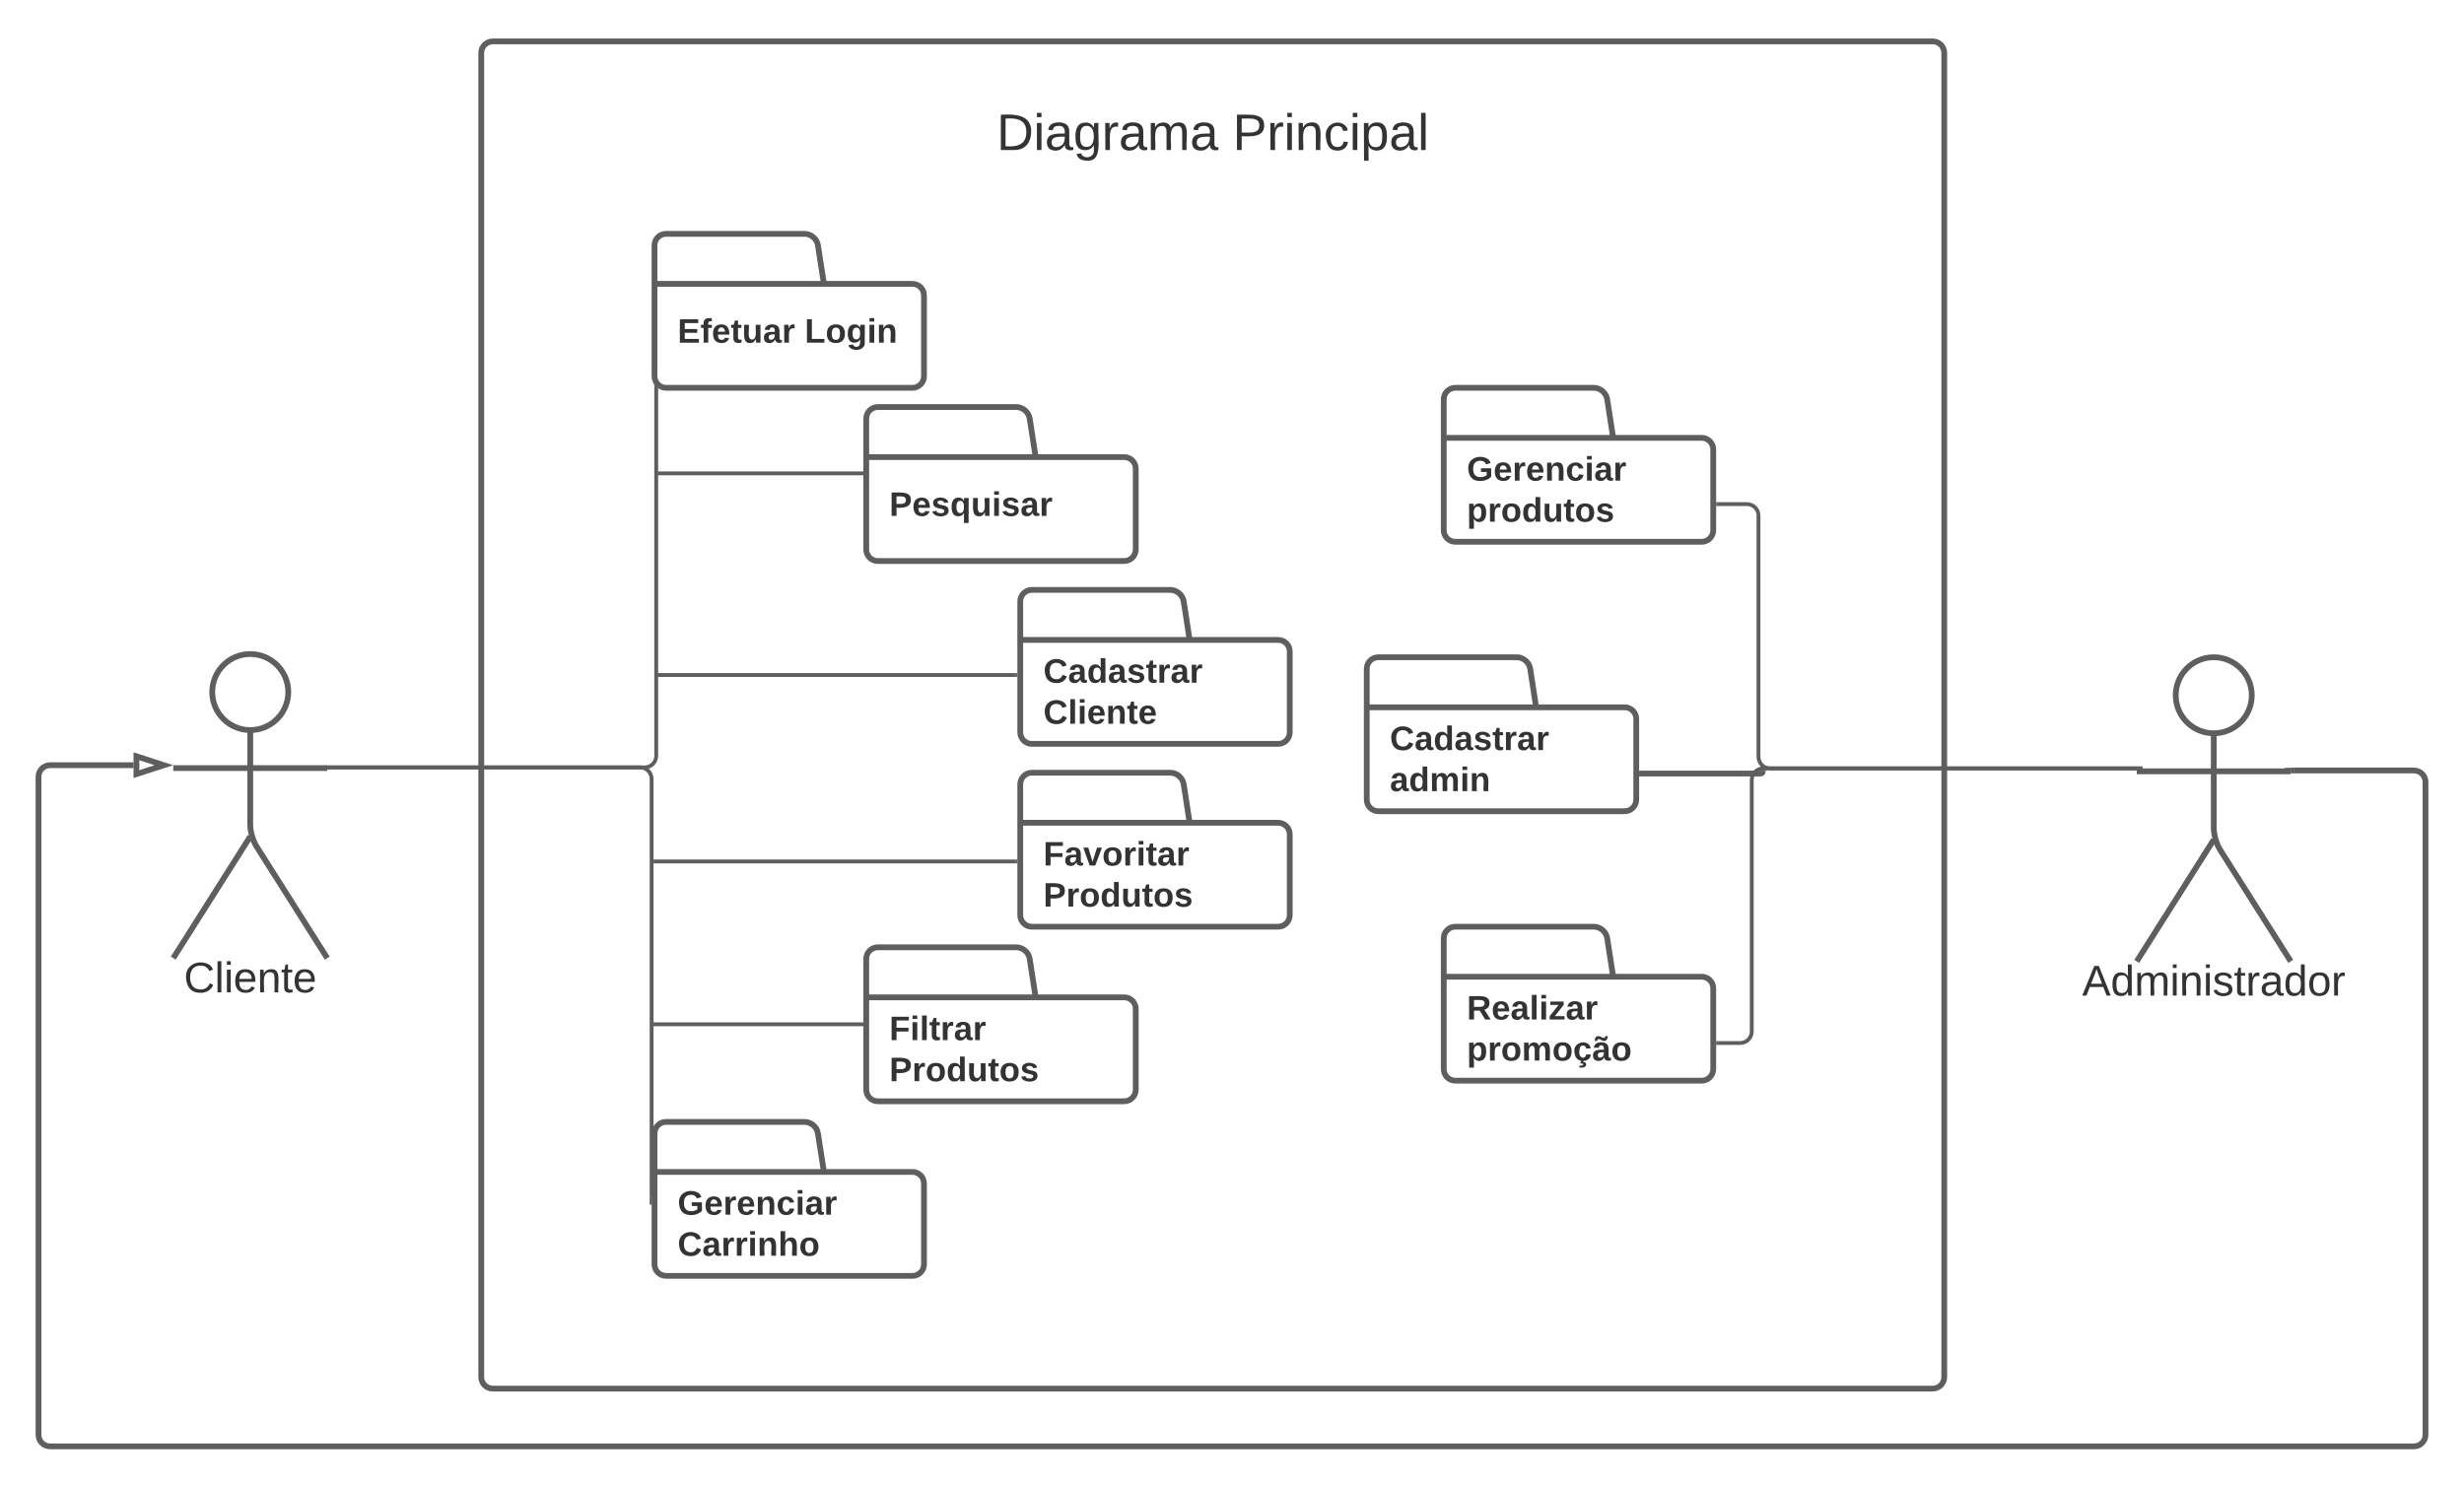 <svg xmlns="http://www.w3.org/2000/svg" xmlns:xlink="http://www.w3.org/1999/xlink" xmlns:lucid="lucid" width="1280" height="771.5"><g transform="translate(-210 -38.5)" lucid:page-tab-id="0_0"><path d="M-1806.87 0h3677.74v2581.67h-3677.74z" fill="#fff"/><path d="M359.75 398.08c0 10.9-8.84 19.75-19.75 19.75-10.9 0-19.75-8.84-19.75-19.75 0-10.9 8.84-19.75 19.75-19.75 10.9 0 19.75 8.85 19.75 19.75z" stroke="#5e5e5e" stroke-width="3" fill="#fff"/><path d="M340 417.83v49.3c0 3.32 1.44 8.27 3.2 11.07l36.8 58.13m-40-63.2l-40 63.2m0-98.75h80" stroke="#5e5e5e" stroke-width="3" fill="none"/><path d="M300 384.33c0-3.3 2.7-6 6-6h68c3.3 0 6 2.7 6 6v168c0 3.32-2.7 6-6 6h-68c-3.3 0-6-2.68-6-6z" fill="none"/><use xlink:href="#a" transform="matrix(1,0,0,1,220,536.333) translate(85.525 17.778)"/><path d="M460 66c0-3.3 2.7-6 6-6h748c3.3 0 6 2.7 6 6v688c0 3.3-2.7 6-6 6H466c-3.3 0-6-2.7-6-6z" stroke="#5e5e5e" stroke-width="3" fill="#fff"/><path d="M720 86c0-3.3 2.7-6 6-6h228c3.3 0 6 2.7 6 6v51.33c0 3.32-2.7 6-6 6H726c-3.3 0-6-2.68-6-6z" stroke="#000" stroke-opacity="0" stroke-width="3" fill="#fff"/><use xlink:href="#b" transform="matrix(1,0,0,1,725,85) translate(2.704 31.458)"/><use xlink:href="#c" transform="matrix(1,0,0,1,725,85) translate(125.37 31.458)"/><path d="M1379.75 399.75c0 10.9-8.84 19.75-19.75 19.75-10.9 0-19.75-8.84-19.75-19.75 0-10.9 8.84-19.75 19.75-19.75 10.9 0 19.75 8.84 19.75 19.75z" stroke="#5e5e5e" stroke-width="3" fill="#fff"/><path d="M1360 419.5v49.3c0 3.3 1.44 8.27 3.2 11.07L1400 538m-40-63.2l-40 63.2m0-98.75h80" stroke="#5e5e5e" stroke-width="3" fill="none"/><path d="M1320 386c0-3.3 2.7-6 6-6h68c3.3 0 6 2.7 6 6v168c0 3.3-2.7 6-6 6h-68c-3.3 0-6-2.7-6-6z" fill="none"/><use xlink:href="#d" transform="matrix(1,0,0,1,1240,538) translate(51.636 17.778)"/><path d="M279.38 436.08H236c-3.3 0-6 2.7-6 6V784c0 3.3 2.7 6 6 6h1228c3.3 0 6-2.7 6-6V444.83c0-3.3-2.7-6-6-6h-62.5" stroke="#5e5e5e" stroke-width="3" fill="none"/><path d="M295.15 436.08l-14.27 4.64v-9.27z" stroke="#5e5e5e" stroke-width="3" fill="#fff"/><path d="M1401.54 440.33H1400v-2.58h-3v-.42h4.54z" fill="#5e5e5e"/><path d="M381 437.23h163.9c3.3 0 6-2.7 6-6v-191" stroke="#5e5e5e" stroke-width="2" fill="none"/><path d="M381.03 438.23H380v-2h1.03zM551.9 240.22v.03h-2v-2.03z" fill="#5e5e5e"/><path d="M381 437.23h161.5c3.3 0 6 2.68 6 6v217.2" stroke="#5e5e5e" stroke-width="2" fill="none"/><path d="M381.03 438.23H380v-2h1.03zM548.5 664.42h-1v-4.03h1z" fill="#5e5e5e"/><path d="M657.5 570.7h-108" stroke="#5e5e5e" stroke-width="2" fill="none"/><path d="M658.5 571.7h-1.03v-2h1.03z" fill="#5e5e5e"/><path d="M549.53 570.7h-1.03M737.5 486.1h-188" stroke="#5e5e5e" stroke-width="2" fill="none"/><path d="M738.5 487.1h-1.03v-2h1.03z" fill="#5e5e5e"/><path d="M549.53 486.1h-1.03M657.5 284.45H551.9" stroke="#5e5e5e" stroke-width="2" fill="none"/><path d="M658.5 285.45h-1.03v-2h1.03z" fill="#5e5e5e"/><path d="M551.92 284.45h-1.03M737.5 389.23H551.9" stroke="#5e5e5e" stroke-width="2" fill="none"/><path d="M738.5 390.23h-1.03v-2h1.03z" fill="#5e5e5e"/><path d="M551.92 389.23h-1.03M1102.5 300.43h15c3.3 0 6 2.68 6 6v125.32c0 3.3 2.7 6 6 6H1319" stroke="#5e5e5e" stroke-width="2" fill="none"/><path d="M1102.53 301.43h-1.03v-2h1.03zM1323 437.75h-3v1h-1.03v-2h4.03z" fill="#5e5e5e"/><path d="M1102.5 580.43h11.5c3.3 0 6-2.7 6-6V443.75c0-3.3 2.7-6 6-6h193" stroke="#5e5e5e" stroke-width="2" fill="none"/><path d="M1102.53 581.43h-1.03v-2h1.03zM1323 437.75h-3v1h-1.03v-2h4.03z" fill="#5e5e5e"/><path d="M1063 440.43h61.55c.65 0 1.18-.53 1.18-1.18" stroke="#5e5e5e" stroke-width="3" fill="none"/><path d="M1063.04 441.93h-1.54v-3h1.54z" fill="#5e5e5e"/><path d="M1125.73 439.3v-1.55" stroke="#5e5e5e" stroke-width="3" fill="none"/><path d="M638 186h46c3.3 0 6 2.7 6 6v42c0 3.3-2.7 6-6 6H556c-3.3 0-6-2.7-6-6v-68c0-3.3 2.7-6 6-6h72c3.3 0 6.4 2.66 6.9 5.93zm-88 0h88" stroke="#5e5e5e" stroke-width="3" fill="#fff"/><use xlink:href="#e" transform="matrix(1,0,0,1,562,194) translate(0 22.556)"/><use xlink:href="#f" transform="matrix(1,0,0,1,562,194) translate(66.025 22.556)"/><path d="M748 276h46c3.3 0 6 2.7 6 6v42c0 3.3-2.7 6-6 6H666c-3.3 0-6-2.7-6-6v-68c0-3.3 2.7-6 6-6h72c3.3 0 6.4 2.66 6.9 5.93zm-88 0h88" stroke="#5e5e5e" stroke-width="3" fill="#fff"/><use xlink:href="#g" transform="matrix(1,0,0,1,672,284) translate(0 22.556)"/><path d="M828 371h46c3.3 0 6 2.7 6 6v42c0 3.3-2.7 6-6 6H746c-3.3 0-6-2.7-6-6v-68c0-3.3 2.7-6 6-6h72c3.3 0 6.4 2.66 6.9 5.93zm-88 0h88" stroke="#5e5e5e" stroke-width="3" fill="#fff"/><use xlink:href="#h" transform="matrix(1,0,0,1,752,379) translate(0 14.222)"/><use xlink:href="#i" transform="matrix(1,0,0,1,752,379) translate(0 35.556)"/><path d="M748 556.7h46c3.3 0 6 2.7 6 6v42c0 3.32-2.7 6-6 6H666c-3.3 0-6-2.68-6-6v-68c0-3.3 2.7-6 6-6h72c3.3 0 6.4 2.66 6.9 5.94zm-88 0h88" stroke="#5e5e5e" stroke-width="3" fill="#fff"/><use xlink:href="#j" transform="matrix(1,0,0,1,672,564.709) translate(0 14.222)"/><use xlink:href="#k" transform="matrix(1,0,0,1,672,564.709) translate(0 35.556)"/><path d="M828 466h46c3.3 0 6 2.7 6 6v42c0 3.3-2.7 6-6 6H746c-3.3 0-6-2.7-6-6v-68c0-3.3 2.7-6 6-6h72c3.3 0 6.4 2.66 6.9 5.93zm-88 0h88" stroke="#5e5e5e" stroke-width="3" fill="#fff"/><use xlink:href="#l" transform="matrix(1,0,0,1,752,474) translate(0 14.222)"/><use xlink:href="#k" transform="matrix(1,0,0,1,752,474) translate(0 35.556)"/><path d="M638 647.42h46c3.3 0 6 2.68 6 6v42c0 3.3-2.7 6-6 6H556c-3.3 0-6-2.7-6-6v-68c0-3.32 2.7-6 6-6h72c3.3 0 6.4 2.65 6.9 5.93zm-88 0h88" stroke="#5e5e5e" stroke-width="3" fill="#fff"/><use xlink:href="#m" transform="matrix(1,0,0,1,562,655.417) translate(0 14.222)"/><use xlink:href="#n" transform="matrix(1,0,0,1,562,655.417) translate(0 35.556)"/><path d="M1048 266h46c3.3 0 6 2.7 6 6v42c0 3.3-2.7 6-6 6H966c-3.3 0-6-2.7-6-6v-68c0-3.3 2.7-6 6-6h72c3.3 0 6.4 2.66 6.9 5.93zm-88 0h88" stroke="#5e5e5e" stroke-width="3" fill="#fff"/><g><use xlink:href="#m" transform="matrix(1,0,0,1,972,274) translate(0 14.222)"/><use xlink:href="#o" transform="matrix(1,0,0,1,972,274) translate(0 35.556)"/></g><path d="M1008 406h46c3.3 0 6 2.7 6 6v42c0 3.3-2.7 6-6 6H926c-3.3 0-6-2.7-6-6v-68c0-3.3 2.7-6 6-6h72c3.3 0 6.4 2.66 6.9 5.93zm-88 0h88" stroke="#5e5e5e" stroke-width="3" fill="#fff"/><g><use xlink:href="#h" transform="matrix(1,0,0,1,932,414) translate(0 14.222)"/><use xlink:href="#p" transform="matrix(1,0,0,1,932,414) translate(0 35.556)"/></g><path d="M1048 546h46c3.3 0 6 2.7 6 6v42c0 3.3-2.7 6-6 6H966c-3.3 0-6-2.7-6-6v-68c0-3.3 2.7-6 6-6h72c3.3 0 6.4 2.66 6.9 5.93zm-88 0h88" stroke="#5e5e5e" stroke-width="3" fill="#fff"/><g><use xlink:href="#q" transform="matrix(1,0,0,1,972,554) translate(0 14.222)"/><use xlink:href="#r" transform="matrix(1,0,0,1,972,554) translate(0 35.556)"/></g><defs><path fill="#333" d="M212-179c-10-28-35-45-73-45-59 0-87 40-87 99 0 60 29 101 89 101 43 0 62-24 78-52l27 14C228-24 195 4 139 4 59 4 22-46 18-125c-6-104 99-153 187-111 19 9 31 26 39 46" id="s"/><path fill="#333" d="M24 0v-261h32V0H24" id="t"/><path fill="#333" d="M24-231v-30h32v30H24zM24 0v-190h32V0H24" id="u"/><path fill="#333" d="M100-194c63 0 86 42 84 106H49c0 40 14 67 53 68 26 1 43-12 49-29l28 8c-11 28-37 45-77 45C44 4 14-33 15-96c1-61 26-98 85-98zm52 81c6-60-76-77-97-28-3 7-6 17-6 28h103" id="v"/><path fill="#333" d="M117-194c89-4 53 116 60 194h-32v-121c0-31-8-49-39-48C34-167 62-67 57 0H25l-1-190h30c1 10-1 24 2 32 11-22 29-35 61-36" id="w"/><path fill="#333" d="M59-47c-2 24 18 29 38 22v24C64 9 27 4 27-40v-127H5v-23h24l9-43h21v43h35v23H59v120" id="x"/><g id="a"><use transform="matrix(0.062,0,0,0.062,0,0)" xlink:href="#s"/><use transform="matrix(0.062,0,0,0.062,15.988,0)" xlink:href="#t"/><use transform="matrix(0.062,0,0,0.062,20.864,0)" xlink:href="#u"/><use transform="matrix(0.062,0,0,0.062,25.741,0)" xlink:href="#v"/><use transform="matrix(0.062,0,0,0.062,38.086,0)" xlink:href="#w"/><use transform="matrix(0.062,0,0,0.062,50.432,0)" xlink:href="#x"/><use transform="matrix(0.062,0,0,0.062,56.605,0)" xlink:href="#v"/></g><path fill="#333" d="M30-248c118-7 216 8 213 122C240-48 200 0 122 0H30v-248zM63-27c89 8 146-16 146-99s-60-101-146-95v194" id="y"/><path fill="#333" d="M141-36C126-15 110 5 73 4 37 3 15-17 15-53c-1-64 63-63 125-63 3-35-9-54-41-54-24 1-41 7-42 31l-33-3c5-37 33-52 76-52 45 0 72 20 72 64v82c-1 20 7 32 28 27v20c-31 9-61-2-59-35zM48-53c0 20 12 33 32 33 41-3 63-29 60-74-43 2-92-5-92 41" id="z"/><path fill="#333" d="M177-190C167-65 218 103 67 71c-23-6-38-20-44-43l32-5c15 47 100 32 89-28v-30C133-14 115 1 83 1 29 1 15-40 15-95c0-56 16-97 71-98 29-1 48 16 59 35 1-10 0-23 2-32h30zM94-22c36 0 50-32 50-73 0-42-14-75-50-75-39 0-46 34-46 75s6 73 46 73" id="A"/><path fill="#333" d="M114-163C36-179 61-72 57 0H25l-1-190h30c1 12-1 29 2 39 6-27 23-49 58-41v29" id="B"/><path fill="#333" d="M210-169c-67 3-38 105-44 169h-31v-121c0-29-5-50-35-48C34-165 62-65 56 0H25l-1-190h30c1 10-1 24 2 32 10-44 99-50 107 0 11-21 27-35 58-36 85-2 47 119 55 194h-31v-121c0-29-5-49-35-48" id="C"/><g id="b"><use transform="matrix(0.074,0,0,0.074,0,0)" xlink:href="#y"/><use transform="matrix(0.074,0,0,0.074,19.185,0)" xlink:href="#u"/><use transform="matrix(0.074,0,0,0.074,25.037,0)" xlink:href="#z"/><use transform="matrix(0.074,0,0,0.074,39.852,0)" xlink:href="#A"/><use transform="matrix(0.074,0,0,0.074,54.667,0)" xlink:href="#B"/><use transform="matrix(0.074,0,0,0.074,63.481,0)" xlink:href="#z"/><use transform="matrix(0.074,0,0,0.074,78.296,0)" xlink:href="#C"/><use transform="matrix(0.074,0,0,0.074,100.444,0)" xlink:href="#z"/></g><path fill="#333" d="M30-248c87 1 191-15 191 75 0 78-77 80-158 76V0H30v-248zm33 125c57 0 124 11 124-50 0-59-68-47-124-48v98" id="D"/><path fill="#333" d="M96-169c-40 0-48 33-48 73s9 75 48 75c24 0 41-14 43-38l32 2c-6 37-31 61-74 61-59 0-76-41-82-99-10-93 101-131 147-64 4 7 5 14 7 22l-32 3c-4-21-16-35-41-35" id="E"/><path fill="#333" d="M115-194c55 1 70 41 70 98S169 2 115 4C84 4 66-9 55-30l1 105H24l-1-265h31l2 30c10-21 28-34 59-34zm-8 174c40 0 45-34 45-75s-6-73-45-74c-42 0-51 32-51 76 0 43 10 73 51 73" id="F"/><g id="c"><use transform="matrix(0.074,0,0,0.074,0,0)" xlink:href="#D"/><use transform="matrix(0.074,0,0,0.074,17.778,0)" xlink:href="#B"/><use transform="matrix(0.074,0,0,0.074,26.593,0)" xlink:href="#u"/><use transform="matrix(0.074,0,0,0.074,32.444,0)" xlink:href="#w"/><use transform="matrix(0.074,0,0,0.074,47.259,0)" xlink:href="#E"/><use transform="matrix(0.074,0,0,0.074,60.593,0)" xlink:href="#u"/><use transform="matrix(0.074,0,0,0.074,66.444,0)" xlink:href="#F"/><use transform="matrix(0.074,0,0,0.074,81.259,0)" xlink:href="#z"/><use transform="matrix(0.074,0,0,0.074,96.074,0)" xlink:href="#t"/></g><path fill="#333" d="M205 0l-28-72H64L36 0H1l101-248h38L239 0h-34zm-38-99l-47-123c-12 45-31 82-46 123h93" id="G"/><path fill="#333" d="M85-194c31 0 48 13 60 33l-1-100h32l1 261h-30c-2-10 0-23-3-31C134-8 116 4 85 4 32 4 16-35 15-94c0-66 23-100 70-100zm9 24c-40 0-46 34-46 75 0 40 6 74 45 74 42 0 51-32 51-76 0-42-9-74-50-73" id="H"/><path fill="#333" d="M135-143c-3-34-86-38-87 0 15 53 115 12 119 90S17 21 10-45l28-5c4 36 97 45 98 0-10-56-113-15-118-90-4-57 82-63 122-42 12 7 21 19 24 35" id="I"/><path fill="#333" d="M100-194c62-1 85 37 85 99 1 63-27 99-86 99S16-35 15-95c0-66 28-99 85-99zM99-20c44 1 53-31 53-75 0-43-8-75-51-75s-53 32-53 75 10 74 51 75" id="J"/><g id="d"><use transform="matrix(0.062,0,0,0.062,0,0)" xlink:href="#G"/><use transform="matrix(0.062,0,0,0.062,14.815,0)" xlink:href="#H"/><use transform="matrix(0.062,0,0,0.062,27.16,0)" xlink:href="#C"/><use transform="matrix(0.062,0,0,0.062,45.617,0)" xlink:href="#u"/><use transform="matrix(0.062,0,0,0.062,50.494,0)" xlink:href="#w"/><use transform="matrix(0.062,0,0,0.062,62.84,0)" xlink:href="#u"/><use transform="matrix(0.062,0,0,0.062,67.716,0)" xlink:href="#I"/><use transform="matrix(0.062,0,0,0.062,78.827,0)" xlink:href="#x"/><use transform="matrix(0.062,0,0,0.062,85,0)" xlink:href="#B"/><use transform="matrix(0.062,0,0,0.062,92.346,0)" xlink:href="#z"/><use transform="matrix(0.062,0,0,0.062,104.691,0)" xlink:href="#H"/><use transform="matrix(0.062,0,0,0.062,117.037,0)" xlink:href="#J"/><use transform="matrix(0.062,0,0,0.062,129.383,0)" xlink:href="#B"/></g><path fill="#333" d="M24 0v-248h195v40H76v63h132v40H76v65h150V0H24" id="K"/><path fill="#333" d="M121-226c-27-7-43 5-38 36h38v33H83V0H34v-157H6v-33h28c-9-59 32-81 87-68v32" id="L"/><path fill="#333" d="M185-48c-13 30-37 53-82 52C43 2 14-33 14-96s30-98 90-98c62 0 83 45 84 108H66c0 31 8 55 39 56 18 0 30-7 34-22zm-45-69c5-46-57-63-70-21-2 6-4 13-4 21h74" id="M"/><path fill="#333" d="M115-3C79 11 28 4 28-45v-112H4v-33h27l15-45h31v45h36v33H77v99c-1 23 16 31 38 25v30" id="N"/><path fill="#333" d="M85 4C-2 5 27-109 22-190h50c7 57-23 150 33 157 60-5 35-97 40-157h50l1 190h-47c-2-12 1-28-3-38-12 25-28 42-61 42" id="O"/><path fill="#333" d="M133-34C117-15 103 5 69 4 32 3 11-16 11-54c-1-60 55-63 116-61 1-26-3-47-28-47-18 1-26 9-28 27l-52-2c7-38 36-58 82-57s74 22 75 68l1 82c-1 14 12 18 25 15v27c-30 8-71 5-69-32zm-48 3c29 0 43-24 42-57-32 0-66-3-65 30 0 17 8 27 23 27" id="P"/><path fill="#333" d="M135-150c-39-12-60 13-60 57V0H25l-1-190h47c2 13-1 29 3 40 6-28 27-53 61-41v41" id="Q"/><g id="e"><use transform="matrix(0.049,0,0,0.049,0,0)" xlink:href="#K"/><use transform="matrix(0.049,0,0,0.049,11.852,0)" xlink:href="#L"/><use transform="matrix(0.049,0,0,0.049,17.728,0)" xlink:href="#M"/><use transform="matrix(0.049,0,0,0.049,27.605,0)" xlink:href="#N"/><use transform="matrix(0.049,0,0,0.049,33.481,0)" xlink:href="#O"/><use transform="matrix(0.049,0,0,0.049,44.296,0)" xlink:href="#P"/><use transform="matrix(0.049,0,0,0.049,54.173,0)" xlink:href="#Q"/></g><path fill="#333" d="M24 0v-248h52v208h133V0H24" id="R"/><path fill="#333" d="M110-194c64 0 96 36 96 99 0 64-35 99-97 99-61 0-95-36-95-99 0-62 34-99 96-99zm-1 164c35 0 45-28 45-65 0-40-10-65-43-65-34 0-45 26-45 65 0 36 10 65 43 65" id="S"/><path fill="#333" d="M195-6C206 82 75 100 31 46c-4-6-6-13-8-21l49-6c3 16 16 24 34 25 40 0 42-37 40-79-11 22-30 35-61 35-53 0-70-43-70-97 0-56 18-96 73-97 30 0 46 14 59 34l2-30h47zm-90-29c32 0 41-27 41-63 0-35-9-62-40-62-32 0-39 29-40 63 0 36 9 62 39 62" id="T"/><path fill="#333" d="M25-224v-37h50v37H25zM25 0v-190h50V0H25" id="U"/><path fill="#333" d="M135-194c87-1 58 113 63 194h-50c-7-57 23-157-34-157-59 0-34 97-39 157H25l-1-190h47c2 12-1 28 3 38 12-26 28-41 61-42" id="V"/><g id="f"><use transform="matrix(0.049,0,0,0.049,0,0)" xlink:href="#R"/><use transform="matrix(0.049,0,0,0.049,10.815,0)" xlink:href="#S"/><use transform="matrix(0.049,0,0,0.049,21.63,0)" xlink:href="#T"/><use transform="matrix(0.049,0,0,0.049,32.444,0)" xlink:href="#U"/><use transform="matrix(0.049,0,0,0.049,37.383,0)" xlink:href="#V"/></g><path fill="#333" d="M24-248c93 1 206-16 204 79-1 75-69 88-152 82V0H24v-248zm52 121c47 0 100 7 100-41 0-47-54-39-100-39v80" id="W"/><path fill="#333" d="M137-138c1-29-70-34-71-4 15 46 118 7 119 86 1 83-164 76-172 9l43-7c4 19 20 25 44 25 33 8 57-30 24-41C81-84 22-81 20-136c-2-80 154-74 161-7" id="X"/><path fill="#333" d="M84 4C32 4 15-41 15-95c0-55 18-99 73-99 29 0 47 12 58 34l2-30h48l-1 265h-49V-32C136-9 114 4 84 4zm21-34c32 0 41-29 41-66 0-36-9-64-40-64-33 0-39 30-40 65 0 43 13 65 39 65" id="Y"/><g id="g"><use transform="matrix(0.049,0,0,0.049,0,0)" xlink:href="#W"/><use transform="matrix(0.049,0,0,0.049,11.852,0)" xlink:href="#M"/><use transform="matrix(0.049,0,0,0.049,21.728,0)" xlink:href="#X"/><use transform="matrix(0.049,0,0,0.049,31.605,0)" xlink:href="#Y"/><use transform="matrix(0.049,0,0,0.049,42.42,0)" xlink:href="#O"/><use transform="matrix(0.049,0,0,0.049,53.235,0)" xlink:href="#U"/><use transform="matrix(0.049,0,0,0.049,58.173,0)" xlink:href="#X"/><use transform="matrix(0.049,0,0,0.049,68.049,0)" xlink:href="#P"/><use transform="matrix(0.049,0,0,0.049,77.926,0)" xlink:href="#Q"/></g><path fill="#333" d="M67-125c0 53 21 87 73 88 37 1 54-22 65-47l45 17C233-25 199 4 140 4 58 4 20-42 15-125 8-235 124-281 211-232c18 10 29 29 36 50l-46 12c-8-25-30-41-62-41-52 0-71 34-72 86" id="Z"/><path fill="#333" d="M88-194c31-1 46 15 58 34l-1-101h50l1 261h-48c-2-10 0-23-3-31C134-8 116 4 84 4 32 4 16-41 15-95c0-56 19-97 73-99zm17 164c33 0 40-30 41-66 1-37-9-64-41-64s-38 30-39 65c0 43 13 65 39 65" id="aa"/><g id="h"><use transform="matrix(0.049,0,0,0.049,0,0)" xlink:href="#Z"/><use transform="matrix(0.049,0,0,0.049,12.79,0)" xlink:href="#P"/><use transform="matrix(0.049,0,0,0.049,22.667,0)" xlink:href="#aa"/><use transform="matrix(0.049,0,0,0.049,33.481,0)" xlink:href="#P"/><use transform="matrix(0.049,0,0,0.049,43.358,0)" xlink:href="#X"/><use transform="matrix(0.049,0,0,0.049,53.235,0)" xlink:href="#N"/><use transform="matrix(0.049,0,0,0.049,59.111,0)" xlink:href="#Q"/><use transform="matrix(0.049,0,0,0.049,66.025,0)" xlink:href="#P"/><use transform="matrix(0.049,0,0,0.049,75.901,0)" xlink:href="#Q"/></g><path fill="#333" d="M25 0v-261h50V0H25" id="ab"/><g id="i"><use transform="matrix(0.049,0,0,0.049,0,0)" xlink:href="#Z"/><use transform="matrix(0.049,0,0,0.049,12.79,0)" xlink:href="#ab"/><use transform="matrix(0.049,0,0,0.049,17.728,0)" xlink:href="#U"/><use transform="matrix(0.049,0,0,0.049,22.667,0)" xlink:href="#M"/><use transform="matrix(0.049,0,0,0.049,32.543,0)" xlink:href="#V"/><use transform="matrix(0.049,0,0,0.049,43.358,0)" xlink:href="#N"/><use transform="matrix(0.049,0,0,0.049,49.235,0)" xlink:href="#M"/></g><path fill="#333" d="M76-208v77h127v40H76V0H24v-248h183v40H76" id="ac"/><g id="j"><use transform="matrix(0.049,0,0,0.049,0,0)" xlink:href="#ac"/><use transform="matrix(0.049,0,0,0.049,10.815,0)" xlink:href="#U"/><use transform="matrix(0.049,0,0,0.049,15.753,0)" xlink:href="#ab"/><use transform="matrix(0.049,0,0,0.049,20.691,0)" xlink:href="#N"/><use transform="matrix(0.049,0,0,0.049,26.568,0)" xlink:href="#Q"/><use transform="matrix(0.049,0,0,0.049,33.481,0)" xlink:href="#P"/><use transform="matrix(0.049,0,0,0.049,43.358,0)" xlink:href="#Q"/></g><g id="k"><use transform="matrix(0.049,0,0,0.049,0,0)" xlink:href="#W"/><use transform="matrix(0.049,0,0,0.049,11.852,0)" xlink:href="#Q"/><use transform="matrix(0.049,0,0,0.049,18.765,0)" xlink:href="#S"/><use transform="matrix(0.049,0,0,0.049,29.58,0)" xlink:href="#aa"/><use transform="matrix(0.049,0,0,0.049,40.395,0)" xlink:href="#O"/><use transform="matrix(0.049,0,0,0.049,51.21,0)" xlink:href="#N"/><use transform="matrix(0.049,0,0,0.049,57.086,0)" xlink:href="#S"/><use transform="matrix(0.049,0,0,0.049,67.901,0)" xlink:href="#X"/></g><path fill="#333" d="M128 0H69L1-190h53L99-40l48-150h52" id="ad"/><g id="l"><use transform="matrix(0.049,0,0,0.049,0,0)" xlink:href="#ac"/><use transform="matrix(0.049,0,0,0.049,10.815,0)" xlink:href="#P"/><use transform="matrix(0.049,0,0,0.049,20.691,0)" xlink:href="#ad"/><use transform="matrix(0.049,0,0,0.049,30.568,0)" xlink:href="#S"/><use transform="matrix(0.049,0,0,0.049,41.383,0)" xlink:href="#Q"/><use transform="matrix(0.049,0,0,0.049,48.296,0)" xlink:href="#U"/><use transform="matrix(0.049,0,0,0.049,53.235,0)" xlink:href="#N"/><use transform="matrix(0.049,0,0,0.049,59.111,0)" xlink:href="#P"/><use transform="matrix(0.049,0,0,0.049,68.988,0)" xlink:href="#Q"/></g><path fill="#333" d="M67-125c0 54 23 88 75 88 28 0 53-7 68-21v-34h-60v-39h108v91C232-14 192 4 140 4 58 4 20-42 15-125 8-236 126-280 215-234c19 10 29 26 37 47l-47 15c-11-23-29-39-63-39-53 1-75 33-75 86" id="ae"/><path fill="#333" d="M190-63c-7 42-38 67-86 67-59 0-84-38-90-98-12-110 154-137 174-36l-49 2c-2-19-15-32-35-32-30 0-35 28-38 64-6 74 65 87 74 30" id="af"/><g id="m"><use transform="matrix(0.049,0,0,0.049,0,0)" xlink:href="#ae"/><use transform="matrix(0.049,0,0,0.049,13.827,0)" xlink:href="#M"/><use transform="matrix(0.049,0,0,0.049,23.704,0)" xlink:href="#Q"/><use transform="matrix(0.049,0,0,0.049,30.617,0)" xlink:href="#M"/><use transform="matrix(0.049,0,0,0.049,40.494,0)" xlink:href="#V"/><use transform="matrix(0.049,0,0,0.049,51.309,0)" xlink:href="#af"/><use transform="matrix(0.049,0,0,0.049,61.185,0)" xlink:href="#U"/><use transform="matrix(0.049,0,0,0.049,66.123,0)" xlink:href="#P"/><use transform="matrix(0.049,0,0,0.049,76,0)" xlink:href="#Q"/></g><path fill="#333" d="M114-157C55-157 80-60 75 0H25v-261h50l-1 109c12-26 28-41 61-42 86-1 58 113 63 194h-50c-7-57 23-157-34-157" id="ag"/><g id="n"><use transform="matrix(0.049,0,0,0.049,0,0)" xlink:href="#Z"/><use transform="matrix(0.049,0,0,0.049,12.79,0)" xlink:href="#P"/><use transform="matrix(0.049,0,0,0.049,22.667,0)" xlink:href="#Q"/><use transform="matrix(0.049,0,0,0.049,29.58,0)" xlink:href="#Q"/><use transform="matrix(0.049,0,0,0.049,36.494,0)" xlink:href="#U"/><use transform="matrix(0.049,0,0,0.049,41.432,0)" xlink:href="#V"/><use transform="matrix(0.049,0,0,0.049,52.247,0)" xlink:href="#ag"/><use transform="matrix(0.049,0,0,0.049,63.062,0)" xlink:href="#S"/></g><path fill="#333" d="M135-194c53 0 70 44 70 98 0 56-19 98-73 100-31 1-45-17-59-34 3 33 2 69 2 105H25l-1-265h48c2 10 0 23 3 31 11-24 29-35 60-35zM114-30c33 0 39-31 40-66 0-38-9-64-40-64-56 0-55 130 0 130" id="ah"/><g id="o"><use transform="matrix(0.049,0,0,0.049,0,0)" xlink:href="#ah"/><use transform="matrix(0.049,0,0,0.049,10.815,0)" xlink:href="#Q"/><use transform="matrix(0.049,0,0,0.049,17.728,0)" xlink:href="#S"/><use transform="matrix(0.049,0,0,0.049,28.543,0)" xlink:href="#aa"/><use transform="matrix(0.049,0,0,0.049,39.358,0)" xlink:href="#O"/><use transform="matrix(0.049,0,0,0.049,50.173,0)" xlink:href="#N"/><use transform="matrix(0.049,0,0,0.049,56.049,0)" xlink:href="#S"/><use transform="matrix(0.049,0,0,0.049,66.864,0)" xlink:href="#X"/></g><path fill="#333" d="M220-157c-53 9-28 100-34 157h-49v-107c1-27-5-49-29-50C55-147 81-57 75 0H25l-1-190h47c2 12-1 28 3 38 10-53 101-56 108 0 13-22 24-43 59-42 82 1 51 116 57 194h-49v-107c-1-25-5-48-29-50" id="ai"/><g id="p"><use transform="matrix(0.049,0,0,0.049,0,0)" xlink:href="#P"/><use transform="matrix(0.049,0,0,0.049,9.877,0)" xlink:href="#aa"/><use transform="matrix(0.049,0,0,0.049,20.691,0)" xlink:href="#ai"/><use transform="matrix(0.049,0,0,0.049,36.494,0)" xlink:href="#U"/><use transform="matrix(0.049,0,0,0.049,41.432,0)" xlink:href="#V"/></g><path fill="#333" d="M240-174c0 40-23 61-54 70L253 0h-59l-57-94H76V0H24v-248c93 4 217-23 216 74zM76-134c48-2 112 12 112-38 0-48-66-32-112-35v73" id="aj"/><path fill="#333" d="M12 0v-35l95-120H19v-35h142v35L67-36h103V0H12" id="ak"/><g id="q"><use transform="matrix(0.049,0,0,0.049,0,0)" xlink:href="#aj"/><use transform="matrix(0.049,0,0,0.049,12.79,0)" xlink:href="#M"/><use transform="matrix(0.049,0,0,0.049,22.667,0)" xlink:href="#P"/><use transform="matrix(0.049,0,0,0.049,32.543,0)" xlink:href="#ab"/><use transform="matrix(0.049,0,0,0.049,37.481,0)" xlink:href="#U"/><use transform="matrix(0.049,0,0,0.049,42.42,0)" xlink:href="#ak"/><use transform="matrix(0.049,0,0,0.049,51.309,0)" xlink:href="#P"/><use transform="matrix(0.049,0,0,0.049,61.185,0)" xlink:href="#Q"/></g><path fill="#333" d="M190-63c-7 42-38 67-86 67-59 0-84-38-90-98-12-110 154-137 174-36l-49 2c-2-19-15-32-35-32-30 0-35 28-38 64-6 74 65 87 74 30zm-84 77c20 1 33 9 33 27 0 32-36 36-71 33V53c15 1 39 4 39-11 0-13-16-12-31-12L87 0h25" id="al"/><path fill="#333" d="M132-34C116-15 102 5 68 4 31 3 10-16 10-54c-1-60 55-63 116-61 1-26-3-47-28-47-18 1-26 9-28 27l-52-2c7-38 36-58 82-57s74 22 75 68l1 82c-1 14 12 18 25 15v27c-30 8-71 5-69-32zm-48 3c29 0 43-24 42-57-32 0-66-3-65 30 0 17 8 27 23 27zm82-228c-2 27-9 52-40 51-27-1-66-46-73 0H29c0-29 9-51 39-51 28 0 66 44 74 0h24" id="am"/><g id="r"><use transform="matrix(0.049,0,0,0.049,0,0)" xlink:href="#ah"/><use transform="matrix(0.049,0,0,0.049,10.815,0)" xlink:href="#Q"/><use transform="matrix(0.049,0,0,0.049,17.728,0)" xlink:href="#S"/><use transform="matrix(0.049,0,0,0.049,28.543,0)" xlink:href="#ai"/><use transform="matrix(0.049,0,0,0.049,44.346,0)" xlink:href="#S"/><use transform="matrix(0.049,0,0,0.049,55.16,0)" xlink:href="#al"/><use transform="matrix(0.049,0,0,0.049,65.037,0)" xlink:href="#am"/><use transform="matrix(0.049,0,0,0.049,74.914,0)" xlink:href="#S"/></g></defs></g></svg>